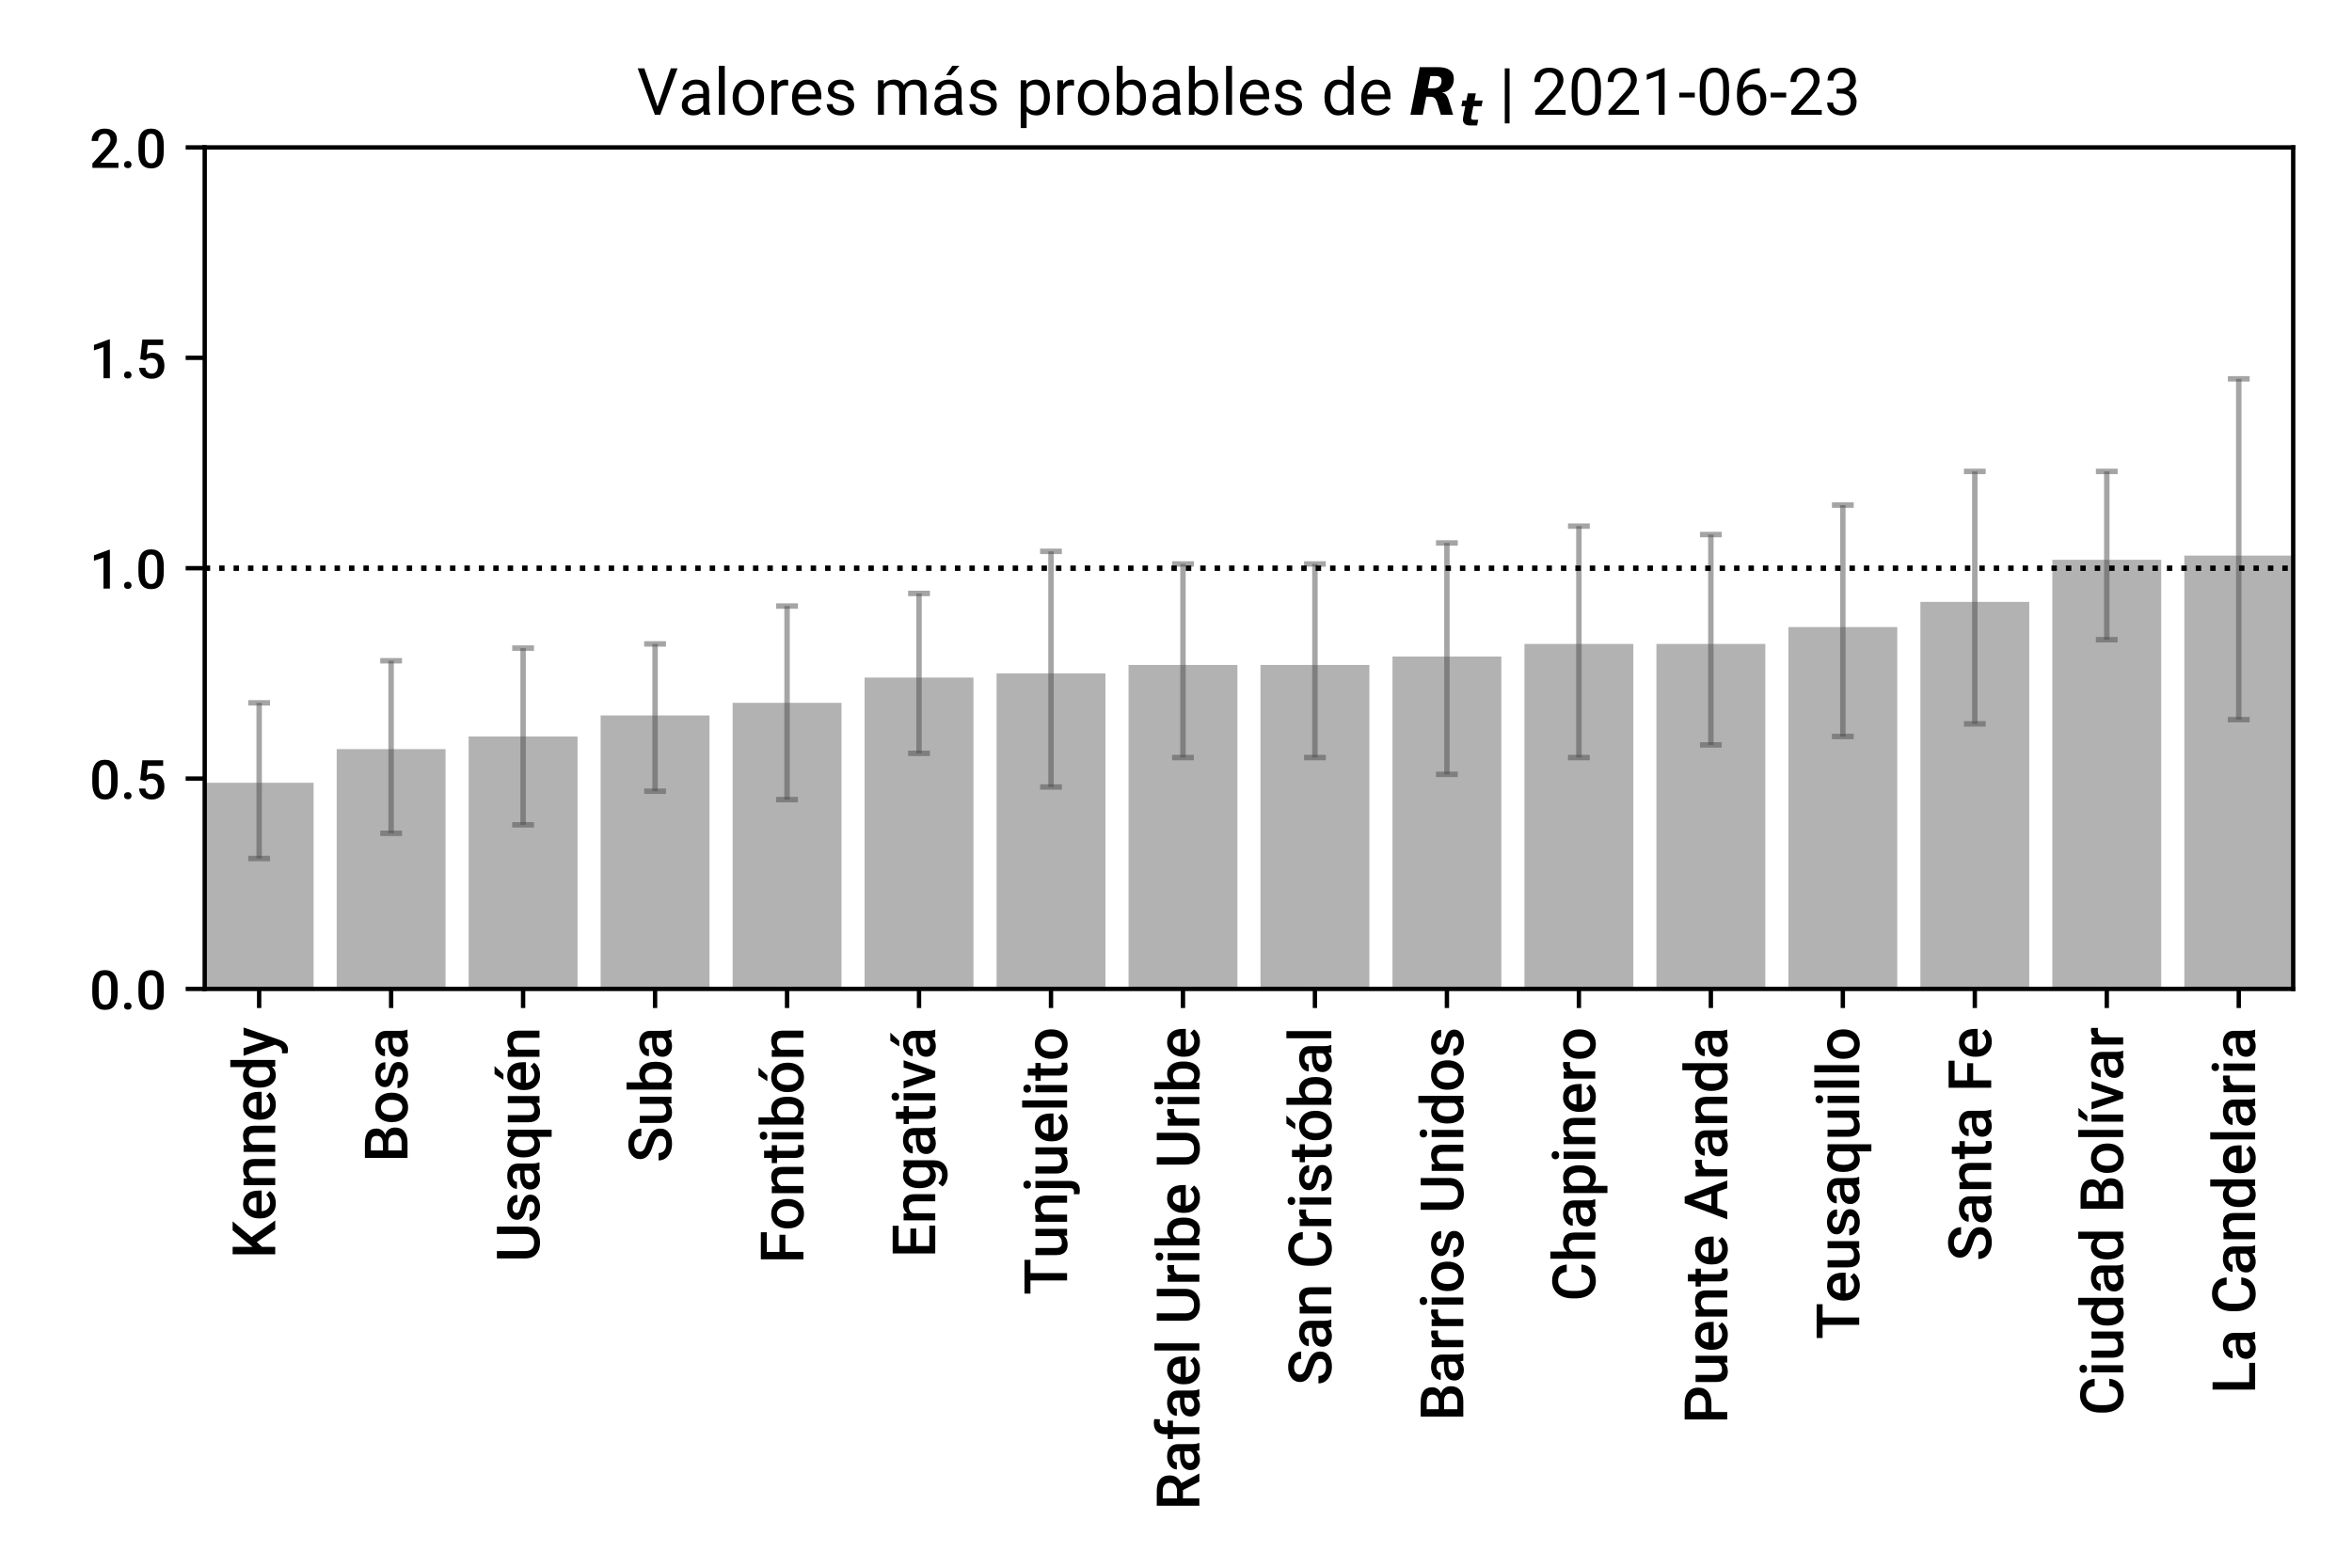 <?xml version="1.0" encoding="utf-8" standalone="no"?>
<!DOCTYPE svg PUBLIC "-//W3C//DTD SVG 1.1//EN"
  "http://www.w3.org/Graphics/SVG/1.1/DTD/svg11.dtd">
<!-- Created with matplotlib (https://matplotlib.org/) -->
<svg height="288pt" version="1.1" viewBox="0 0 432 288" width="432pt" xmlns="http://www.w3.org/2000/svg" xmlns:xlink="http://www.w3.org/1999/xlink">
 <defs>
  <style type="text/css">*{stroke-linecap:butt;stroke-linejoin:round;}</style>
 </defs>
 <g id="figure_1">
  <g id="patch_1">
   <path d="M 0 288 
L 432 288 
L 432 0 
L 0 0 
z
" style="fill:#ffffff;"/>
  </g>
  <g id="axes_1">
   <g id="patch_2">
    <path d="M 37.6 181.679 
L 421.2 181.679 
L 421.2 27.086 
L 37.6 27.086 
z
" style="fill:#ffffff;"/>
   </g>
   <g id="patch_3">
    <path clip-path="url(#p9ff9048fd9)" d="M 37.6 181.679 
L 57.598 181.679 
L 57.598 143.803 
L 37.6 143.803 
z
" style="fill:#b2b2b2;"/>
   </g>
   <g id="patch_4">
    <path clip-path="url(#p9ff9048fd9)" d="M 61.84 181.679 
L 81.838 181.679 
L 81.838 137.62 
L 61.84 137.62 
z
" style="fill:#b2b2b2;"/>
   </g>
   <g id="patch_5">
    <path clip-path="url(#p9ff9048fd9)" d="M 86.08 181.679 
L 106.078 181.679 
L 106.078 135.301 
L 86.08 135.301 
z
" style="fill:#b2b2b2;"/>
   </g>
   <g id="patch_6">
    <path clip-path="url(#p9ff9048fd9)" d="M 110.32 181.679 
L 130.318 181.679 
L 130.318 131.436 
L 110.32 131.436 
z
" style="fill:#b2b2b2;"/>
   </g>
   <g id="patch_7">
    <path clip-path="url(#p9ff9048fd9)" d="M 134.561 181.679 
L 154.559 181.679 
L 154.559 129.117 
L 134.561 129.117 
z
" style="fill:#b2b2b2;"/>
   </g>
   <g id="patch_8">
    <path clip-path="url(#p9ff9048fd9)" d="M 158.801 181.679 
L 178.799 181.679 
L 178.799 124.479 
L 158.801 124.479 
z
" style="fill:#b2b2b2;"/>
   </g>
   <g id="patch_9">
    <path clip-path="url(#p9ff9048fd9)" d="M 183.041 181.679 
L 203.039 181.679 
L 203.039 123.706 
L 183.041 123.706 
z
" style="fill:#b2b2b2;"/>
   </g>
   <g id="patch_10">
    <path clip-path="url(#p9ff9048fd9)" d="M 207.281 181.679 
L 227.279 181.679 
L 227.279 122.16 
L 207.281 122.16 
z
" style="fill:#b2b2b2;"/>
   </g>
   <g id="patch_11">
    <path clip-path="url(#p9ff9048fd9)" d="M 231.521 181.679 
L 251.519 181.679 
L 251.519 122.16 
L 231.521 122.16 
z
" style="fill:#b2b2b2;"/>
   </g>
   <g id="patch_12">
    <path clip-path="url(#p9ff9048fd9)" d="M 255.761 181.679 
L 275.759 181.679 
L 275.759 120.614 
L 255.761 120.614 
z
" style="fill:#b2b2b2;"/>
   </g>
   <g id="patch_13">
    <path clip-path="url(#p9ff9048fd9)" d="M 280.001 181.679 
L 299.999 181.679 
L 299.999 118.296 
L 280.001 118.296 
z
" style="fill:#b2b2b2;"/>
   </g>
   <g id="patch_14">
    <path clip-path="url(#p9ff9048fd9)" d="M 304.241 181.679 
L 324.239 181.679 
L 324.239 118.296 
L 304.241 118.296 
z
" style="fill:#b2b2b2;"/>
   </g>
   <g id="patch_15">
    <path clip-path="url(#p9ff9048fd9)" d="M 328.482 181.679 
L 348.48 181.679 
L 348.48 115.204 
L 328.482 115.204 
z
" style="fill:#b2b2b2;"/>
   </g>
   <g id="patch_16">
    <path clip-path="url(#p9ff9048fd9)" d="M 352.722 181.679 
L 372.72 181.679 
L 372.72 110.566 
L 352.722 110.566 
z
" style="fill:#b2b2b2;"/>
   </g>
   <g id="patch_17">
    <path clip-path="url(#p9ff9048fd9)" d="M 376.962 181.679 
L 396.96 181.679 
L 396.96 102.836 
L 376.962 102.836 
z
" style="fill:#b2b2b2;"/>
   </g>
   <g id="patch_18">
    <path clip-path="url(#p9ff9048fd9)" d="M 401.202 181.679 
L 421.2 181.679 
L 421.2 102.063 
L 401.202 102.063 
z
" style="fill:#b2b2b2;"/>
   </g>
   <g id="matplotlib.axis_1">
    <g id="xtick_1">
     <g id="line2d_1">
      <defs>
       <path d="M 0 0 
L 0 3.5 
" id="mb85c6daebc" style="stroke:#000000;stroke-width:0.8;"/>
      </defs>
      <g>
       <use style="stroke:#000000;stroke-width:0.8;" x="47.599" xlink:href="#mb85c6daebc" y="181.679"/>
      </g>
     </g>
     <g id="text_1">
      <!-- Kennedy -->
      <g transform="translate(50.55 231.216)rotate(-90)scale(0.11 -0.11)">
       <defs>
        <path d="M 27.641 30.719 
L 19.578 22.172 
L 19.578 0 
L 7.234 0 
L 7.234 71.094 
L 19.578 71.094 
L 19.578 37.75 
L 26.422 46.188 
L 47.219 71.094 
L 62.156 71.094 
L 35.75 39.594 
L 63.672 0 
L 49.031 0 
z
" id="Roboto-Medium-75"/>
        <path d="M 29.344 -0.984 
Q 18.062 -0.984 11.047 6.125 
Q 4.047 13.234 4.047 25.047 
L 4.047 26.516 
Q 4.047 34.422 7.094 40.641 
Q 10.156 46.875 15.672 50.344 
Q 21.188 53.812 27.984 53.812 
Q 38.766 53.812 44.641 46.922 
Q 50.531 40.047 50.531 27.438 
L 50.531 22.656 
L 16.016 22.656 
Q 16.547 16.109 20.375 12.297 
Q 24.219 8.5 30.031 8.5 
Q 38.188 8.5 43.312 15.094 
L 49.703 8.984 
Q 46.531 4.25 41.234 1.625 
Q 35.938 -0.984 29.344 -0.984 
z
M 27.938 44.281 
Q 23.047 44.281 20.047 40.859 
Q 17.047 37.453 16.219 31.344 
L 38.812 31.344 
L 38.812 32.234 
Q 38.422 38.188 35.641 41.234 
Q 32.859 44.281 27.938 44.281 
z
" id="Roboto-Medium-101"/>
        <path d="M 17.094 52.828 
L 17.438 46.734 
Q 23.297 53.812 32.812 53.812 
Q 49.312 53.812 49.609 34.906 
L 49.609 0 
L 37.75 0 
L 37.75 34.234 
Q 37.75 39.266 35.578 41.672 
Q 33.406 44.094 28.469 44.094 
Q 21.297 44.094 17.781 37.594 
L 17.781 0 
L 5.906 0 
L 5.906 52.828 
z
" id="Roboto-Medium-110"/>
        <path d="M 3.859 26.812 
Q 3.859 39.016 9.516 46.406 
Q 15.188 53.812 24.703 53.812 
Q 33.109 53.812 38.281 47.953 
L 38.281 75 
L 50.141 75 
L 50.141 0 
L 39.406 0 
L 38.812 5.469 
Q 33.5 -0.984 24.609 -0.984 
Q 15.328 -0.984 9.594 6.484 
Q 3.859 13.969 3.859 26.812 
z
M 15.719 25.781 
Q 15.719 17.719 18.812 13.203 
Q 21.922 8.688 27.641 8.688 
Q 34.906 8.688 38.281 15.188 
L 38.281 37.75 
Q 35.016 44.094 27.734 44.094 
Q 21.969 44.094 18.844 39.531 
Q 15.719 34.969 15.719 25.781 
z
" id="Roboto-Medium-100"/>
        <path d="M 24.562 17 
L 35.297 52.828 
L 47.953 52.828 
L 26.953 -8.016 
Q 22.125 -21.344 10.547 -21.344 
Q 7.953 -21.344 4.828 -20.453 
L 4.828 -11.281 
L 7.078 -11.422 
Q 11.578 -11.422 13.844 -9.781 
Q 16.109 -8.156 17.438 -4.297 
L 19.141 0.25 
L 0.594 52.828 
L 13.375 52.828 
z
" id="Roboto-Medium-121"/>
       </defs>
       <use xlink:href="#Roboto-Medium-75"/>
       <use x="63.037" xlink:href="#Roboto-Medium-101"/>
       <use x="116.699" xlink:href="#Roboto-Medium-110"/>
       <use x="172.314" xlink:href="#Roboto-Medium-110"/>
       <use x="227.93" xlink:href="#Roboto-Medium-101"/>
       <use x="281.592" xlink:href="#Roboto-Medium-100"/>
       <use x="338.037" xlink:href="#Roboto-Medium-121"/>
      </g>
     </g>
    </g>
    <g id="xtick_2">
     <g id="line2d_2">
      <g>
       <use style="stroke:#000000;stroke-width:0.8;" x="71.839" xlink:href="#mb85c6daebc" y="181.679"/>
      </g>
     </g>
     <g id="text_2">
      <!-- Bosa -->
      <g transform="translate(74.847 213.511)rotate(-90)scale(0.11 -0.11)">
       <defs>
        <path d="M 7.234 0 
L 7.234 71.094 
L 31.594 71.094 
Q 43.656 71.094 49.953 66.25 
Q 56.25 61.422 56.25 51.859 
Q 56.25 46.969 53.609 43.062 
Q 50.984 39.156 45.906 37.016 
Q 51.656 35.453 54.797 31.125 
Q 57.953 26.812 57.953 20.75 
Q 57.953 10.75 51.531 5.375 
Q 45.125 0 33.156 0 
z
M 19.578 32.078 
L 19.578 9.859 
L 33.297 9.859 
Q 39.109 9.859 42.375 12.734 
Q 45.656 15.625 45.656 20.75 
Q 45.656 31.844 34.328 32.078 
z
M 19.578 41.156 
L 31.688 41.156 
Q 37.453 41.156 40.703 43.766 
Q 43.953 46.391 43.953 51.172 
Q 43.953 56.453 40.938 58.797 
Q 37.938 61.141 31.594 61.141 
L 19.578 61.141 
z
" id="Roboto-Medium-66"/>
        <path d="M 3.859 26.906 
Q 3.859 34.672 6.938 40.891 
Q 10.016 47.125 15.578 50.469 
Q 21.141 53.812 28.375 53.812 
Q 39.062 53.812 45.719 46.922 
Q 52.391 40.047 52.938 28.656 
L 52.984 25.875 
Q 52.984 18.062 49.969 11.906 
Q 46.969 5.766 41.375 2.391 
Q 35.797 -0.984 28.469 -0.984 
Q 17.281 -0.984 10.562 6.469 
Q 3.859 13.922 3.859 26.312 
z
M 15.719 25.875 
Q 15.719 17.719 19.094 13.109 
Q 22.469 8.5 28.469 8.5 
Q 34.469 8.5 37.812 13.188 
Q 41.156 17.875 41.156 26.906 
Q 41.156 34.906 37.719 39.594 
Q 34.281 44.281 28.375 44.281 
Q 22.562 44.281 19.141 39.672 
Q 15.719 35.062 15.719 25.875 
z
" id="Roboto-Medium-111"/>
        <path d="M 35.688 14.359 
Q 35.688 17.531 33.078 19.188 
Q 30.469 20.844 24.406 22.109 
Q 18.359 23.391 14.312 25.344 
Q 5.422 29.641 5.422 37.797 
Q 5.422 44.625 11.172 49.219 
Q 16.938 53.812 25.828 53.812 
Q 35.297 53.812 41.125 49.125 
Q 46.969 44.438 46.969 36.969 
L 35.109 36.969 
Q 35.109 40.375 32.562 42.641 
Q 30.031 44.922 25.828 44.922 
Q 21.922 44.922 19.453 43.109 
Q 17 41.312 17 38.281 
Q 17 35.547 19.281 34.031 
Q 21.578 32.516 28.562 30.969 
Q 35.547 29.438 39.516 27.312 
Q 43.5 25.203 45.422 22.219 
Q 47.359 19.234 47.359 14.984 
Q 47.359 7.859 41.453 3.438 
Q 35.547 -0.984 25.984 -0.984 
Q 19.484 -0.984 14.406 1.359 
Q 9.328 3.719 6.484 7.812 
Q 3.656 11.922 3.656 16.656 
L 15.188 16.656 
Q 15.438 12.453 18.359 10.172 
Q 21.297 7.906 26.125 7.906 
Q 30.812 7.906 33.25 9.688 
Q 35.688 11.469 35.688 14.359 
z
" id="Roboto-Medium-115"/>
        <path d="M 37.641 0 
Q 36.859 1.516 36.281 4.938 
Q 30.609 -0.984 22.406 -0.984 
Q 14.453 -0.984 9.422 3.562 
Q 4.391 8.109 4.391 14.797 
Q 4.391 23.25 10.656 27.766 
Q 16.938 32.281 28.609 32.281 
L 35.891 32.281 
L 35.891 35.75 
Q 35.891 39.844 33.594 42.312 
Q 31.297 44.781 26.609 44.781 
Q 22.562 44.781 19.969 42.75 
Q 17.391 40.719 17.391 37.594 
L 5.516 37.594 
Q 5.516 41.938 8.391 45.719 
Q 11.281 49.516 16.234 51.656 
Q 21.188 53.812 27.297 53.812 
Q 36.578 53.812 42.094 49.141 
Q 47.609 44.484 47.75 36.031 
L 47.75 12.203 
Q 47.75 5.078 49.75 0.828 
L 49.75 0 
z
M 24.609 8.547 
Q 28.125 8.547 31.219 10.25 
Q 34.328 11.969 35.891 14.844 
L 35.891 24.812 
L 29.5 24.812 
Q 22.906 24.812 19.578 22.516 
Q 16.266 20.219 16.266 16.016 
Q 16.266 12.594 18.531 10.562 
Q 20.797 8.547 24.609 8.547 
z
" id="Roboto-Medium-97"/>
       </defs>
       <use xlink:href="#Roboto-Medium-66"/>
       <use x="63.086" xlink:href="#Roboto-Medium-111"/>
       <use x="120.02" xlink:href="#Roboto-Medium-115"/>
       <use x="171.631" xlink:href="#Roboto-Medium-97"/>
      </g>
     </g>
    </g>
    <g id="xtick_3">
     <g id="line2d_3">
      <g>
       <use style="stroke:#000000;stroke-width:0.8;" x="96.079" xlink:href="#mb85c6daebc" y="181.679"/>
      </g>
     </g>
     <g id="text_3">
      <!-- Usaquén -->
      <g transform="translate(99.087 231.855)rotate(-90)scale(0.11 -0.11)">
       <defs>
        <path d="M 59.234 71.094 
L 59.234 23.578 
Q 59.234 12.25 51.984 5.625 
Q 44.734 -0.984 32.672 -0.984 
Q 20.453 -0.984 13.281 5.531 
Q 6.109 12.062 6.109 23.641 
L 6.109 71.094 
L 18.406 71.094 
L 18.406 23.531 
Q 18.406 16.406 22.016 12.641 
Q 25.641 8.891 32.672 8.891 
Q 46.922 8.891 46.922 23.922 
L 46.922 71.094 
z
" id="Roboto-Medium-85"/>
        <path d="M 3.859 26.859 
Q 3.859 39.266 9.516 46.531 
Q 15.188 53.812 24.859 53.812 
Q 33.688 53.812 38.875 47.609 
L 39.547 52.828 
L 50.094 52.828 
L 50.094 -20.312 
L 38.234 -20.312 
L 38.234 4.5 
Q 33.062 -0.984 24.75 -0.984 
Q 15.281 -0.984 9.562 6.406 
Q 3.859 13.812 3.859 26.859 
z
M 15.719 25.828 
Q 15.719 17.719 18.922 13.109 
Q 22.125 8.5 27.781 8.5 
Q 34.812 8.5 38.234 14.5 
L 38.234 38.531 
Q 34.812 44.281 27.875 44.281 
Q 22.219 44.281 18.969 39.734 
Q 15.719 35.203 15.719 25.828 
z
" id="Roboto-Medium-113"/>
        <path d="M 38.094 5.172 
Q 32.859 -0.984 23.25 -0.984 
Q 14.656 -0.984 10.234 4.047 
Q 5.812 9.078 5.812 18.609 
L 5.812 52.828 
L 17.672 52.828 
L 17.672 18.75 
Q 17.672 8.688 26.031 8.688 
Q 34.672 8.688 37.703 14.891 
L 37.703 52.828 
L 49.562 52.828 
L 49.562 0 
L 38.375 0 
z
" id="Roboto-Medium-117"/>
        <path d="M 29.344 -0.984 
Q 18.062 -0.984 11.047 6.125 
Q 4.047 13.234 4.047 25.047 
L 4.047 26.516 
Q 4.047 34.422 7.094 40.641 
Q 10.156 46.875 15.672 50.344 
Q 21.188 53.812 27.984 53.812 
Q 38.766 53.812 44.641 46.922 
Q 50.531 40.047 50.531 27.438 
L 50.531 22.656 
L 16.016 22.656 
Q 16.547 16.109 20.375 12.297 
Q 24.219 8.5 30.031 8.5 
Q 38.188 8.5 43.312 15.094 
L 49.703 8.984 
Q 46.531 4.25 41.234 1.625 
Q 35.938 -0.984 29.344 -0.984 
z
M 27.938 44.281 
Q 23.047 44.281 20.047 40.859 
Q 17.047 37.453 16.219 31.344 
L 38.812 31.344 
L 38.812 32.234 
Q 38.422 38.188 35.641 41.234 
Q 32.859 44.281 27.938 44.281 
z
M 30.609 75 
L 44.141 75 
L 30.609 60.203 
L 21.094 60.203 
z
" id="Roboto-Medium-233"/>
       </defs>
       <use xlink:href="#Roboto-Medium-85"/>
       <use x="65.186" xlink:href="#Roboto-Medium-115"/>
       <use x="116.797" xlink:href="#Roboto-Medium-97"/>
       <use x="170.898" xlink:href="#Roboto-Medium-113"/>
       <use x="227.686" xlink:href="#Roboto-Medium-117"/>
       <use x="283.252" xlink:href="#Roboto-Medium-233"/>
       <use x="336.914" xlink:href="#Roboto-Medium-110"/>
      </g>
     </g>
    </g>
    <g id="xtick_4">
     <g id="line2d_4">
      <g>
       <use style="stroke:#000000;stroke-width:0.8;" x="120.319" xlink:href="#mb85c6daebc" y="181.679"/>
      </g>
     </g>
     <g id="text_4">
      <!-- Suba -->
      <g transform="translate(123.327 213.575)rotate(-90)scale(0.11 -0.11)">
       <defs>
        <path d="M 44.391 18.312 
Q 44.391 23 41.094 25.531 
Q 37.797 28.078 29.203 30.656 
Q 20.609 33.25 15.531 36.422 
Q 5.812 42.531 5.812 52.344 
Q 5.812 60.938 12.812 66.5 
Q 19.828 72.078 31 72.078 
Q 38.422 72.078 44.234 69.344 
Q 50.047 66.609 53.359 61.547 
Q 56.688 56.5 56.688 50.344 
L 44.391 50.344 
Q 44.391 55.906 40.891 59.047 
Q 37.406 62.203 30.906 62.203 
Q 24.859 62.203 21.516 59.609 
Q 18.172 57.031 18.172 52.391 
Q 18.172 48.484 21.781 45.875 
Q 25.391 43.266 33.688 40.797 
Q 42 38.328 47.016 35.172 
Q 52.047 32.031 54.391 27.953 
Q 56.734 23.875 56.734 18.406 
Q 56.734 9.516 49.922 4.266 
Q 43.109 -0.984 31.453 -0.984 
Q 23.734 -0.984 17.266 1.875 
Q 10.797 4.734 7.203 9.766 
Q 3.609 14.797 3.609 21.484 
L 15.969 21.484 
Q 15.969 15.438 19.969 12.109 
Q 23.969 8.797 31.453 8.797 
Q 37.891 8.797 41.141 11.406 
Q 44.391 14.016 44.391 18.312 
z
" id="Roboto-Medium-83"/>
        <path d="M 52.438 25.875 
Q 52.438 13.578 46.938 6.297 
Q 41.453 -0.984 31.844 -0.984 
Q 22.562 -0.984 17.391 5.719 
L 16.797 0 
L 6.062 0 
L 6.062 75 
L 17.922 75 
L 17.922 47.75 
Q 23.047 53.812 31.734 53.812 
Q 41.406 53.812 46.922 46.625 
Q 52.438 39.453 52.438 26.562 
z
M 40.578 26.906 
Q 40.578 35.5 37.547 39.797 
Q 34.516 44.094 28.766 44.094 
Q 21.047 44.094 17.922 37.359 
L 17.922 15.578 
Q 21.094 8.688 28.859 8.688 
Q 34.422 8.688 37.453 12.844 
Q 40.484 17 40.578 25.391 
z
" id="Roboto-Medium-98"/>
       </defs>
       <use xlink:href="#Roboto-Medium-83"/>
       <use x="60.352" xlink:href="#Roboto-Medium-117"/>
       <use x="115.918" xlink:href="#Roboto-Medium-98"/>
       <use x="172.217" xlink:href="#Roboto-Medium-97"/>
      </g>
     </g>
    </g>
    <g id="xtick_5">
     <g id="line2d_5">
      <g>
       <use style="stroke:#000000;stroke-width:0.8;" x="144.56" xlink:href="#mb85c6daebc" y="181.679"/>
      </g>
     </g>
     <g id="text_5">
      <!-- Fontibón -->
      <g transform="translate(147.567 232.141)rotate(-90)scale(0.11 -0.11)">
       <defs>
        <path d="M 48.188 30.125 
L 19.578 30.125 
L 19.578 0 
L 7.234 0 
L 7.234 71.094 
L 52.391 71.094 
L 52.391 61.141 
L 19.578 61.141 
L 19.578 39.984 
L 48.188 39.984 
z
" id="Roboto-Medium-70"/>
        <path d="M 20.953 65.672 
L 20.953 52.828 
L 30.281 52.828 
L 30.281 44.047 
L 20.953 44.047 
L 20.953 14.547 
Q 20.953 11.531 22.141 10.188 
Q 23.344 8.844 26.422 8.844 
Q 28.469 8.844 30.562 9.328 
L 30.562 0.141 
Q 26.516 -0.984 22.75 -0.984 
Q 9.078 -0.984 9.078 14.109 
L 9.078 44.047 
L 0.391 44.047 
L 0.391 52.828 
L 9.078 52.828 
L 9.078 65.672 
z
" id="Roboto-Medium-116"/>
        <path d="M 18.703 0 
L 6.844 0 
L 6.844 52.828 
L 18.703 52.828 
z
M 6.109 66.547 
Q 6.109 69.281 7.844 71.094 
Q 9.578 72.906 12.797 72.906 
Q 16.016 72.906 17.766 71.094 
Q 19.531 69.281 19.531 66.547 
Q 19.531 63.875 17.766 62.078 
Q 16.016 60.297 12.797 60.297 
Q 9.578 60.297 7.844 62.078 
Q 6.109 63.875 6.109 66.547 
z
" id="Roboto-Medium-105"/>
        <path d="M 3.859 26.906 
Q 3.859 34.672 6.938 40.891 
Q 10.016 47.125 15.578 50.469 
Q 21.141 53.812 28.375 53.812 
Q 39.062 53.812 45.719 46.922 
Q 52.391 40.047 52.938 28.656 
L 52.984 25.875 
Q 52.984 18.062 49.969 11.906 
Q 46.969 5.766 41.375 2.391 
Q 35.797 -0.984 28.469 -0.984 
Q 17.281 -0.984 10.562 6.469 
Q 3.859 13.922 3.859 26.312 
z
M 15.719 25.875 
Q 15.719 17.719 19.094 13.109 
Q 22.469 8.5 28.469 8.5 
Q 34.469 8.5 37.812 13.188 
Q 41.156 17.875 41.156 26.906 
Q 41.156 34.906 37.719 39.594 
Q 34.281 44.281 28.375 44.281 
Q 22.562 44.281 19.141 39.672 
Q 15.719 35.062 15.719 25.875 
z
M 31.641 75 
L 45.172 75 
L 31.641 60.203 
L 22.125 60.203 
z
" id="Roboto-Medium-243"/>
       </defs>
       <use xlink:href="#Roboto-Medium-70"/>
       <use x="54.932" xlink:href="#Roboto-Medium-111"/>
       <use x="111.865" xlink:href="#Roboto-Medium-110"/>
       <use x="167.48" xlink:href="#Roboto-Medium-116"/>
       <use x="200.732" xlink:href="#Roboto-Medium-105"/>
       <use x="226.27" xlink:href="#Roboto-Medium-98"/>
       <use x="282.568" xlink:href="#Roboto-Medium-243"/>
       <use x="339.502" xlink:href="#Roboto-Medium-110"/>
      </g>
     </g>
    </g>
    <g id="xtick_6">
     <g id="line2d_6">
      <g>
       <use style="stroke:#000000;stroke-width:0.8;" x="168.8" xlink:href="#mb85c6daebc" y="181.679"/>
      </g>
     </g>
     <g id="text_6">
      <!-- Engativá -->
      <g transform="translate(171.781 231.063)rotate(-90)scale(0.11 -0.11)">
       <defs>
        <path d="M 48.781 31.734 
L 19.578 31.734 
L 19.578 9.859 
L 53.719 9.859 
L 53.719 0 
L 7.234 0 
L 7.234 71.094 
L 53.375 71.094 
L 53.375 61.141 
L 19.578 61.141 
L 19.578 41.5 
L 48.781 41.5 
z
" id="Roboto-Medium-69"/>
        <path d="M 4 26.812 
Q 4 39.109 9.781 46.453 
Q 15.578 53.812 25.141 53.812 
Q 34.188 53.812 39.359 47.516 
L 39.891 52.828 
L 50.594 52.828 
L 50.594 1.609 
Q 50.594 -8.797 44.109 -14.797 
Q 37.641 -20.797 26.656 -20.797 
Q 20.844 -20.797 15.297 -18.375 
Q 9.766 -15.969 6.891 -12.062 
L 12.5 -4.938 
Q 17.969 -11.422 25.984 -11.422 
Q 31.891 -11.422 35.297 -8.219 
Q 38.719 -5.031 38.719 1.172 
L 38.719 4.734 
Q 33.594 -0.984 25.047 -0.984 
Q 15.766 -0.984 9.875 6.391 
Q 4 13.766 4 26.812 
z
M 15.828 25.781 
Q 15.828 17.828 19.062 13.25 
Q 22.312 8.688 28.078 8.688 
Q 35.25 8.688 38.719 14.844 
L 38.719 38.094 
Q 35.359 44.094 28.172 44.094 
Q 22.312 44.094 19.062 39.453 
Q 15.828 34.812 15.828 25.781 
z
" id="Roboto-Medium-103"/>
        <path d="M 24.703 15.047 
L 35.891 52.828 
L 48.141 52.828 
L 29.828 0 
L 19.531 0 
L 1.078 52.828 
L 13.375 52.828 
z
" id="Roboto-Medium-118"/>
        <path d="M 37.641 0 
Q 36.859 1.516 36.281 4.938 
Q 30.609 -0.984 22.406 -0.984 
Q 14.453 -0.984 9.422 3.562 
Q 4.391 8.109 4.391 14.797 
Q 4.391 23.25 10.656 27.766 
Q 16.938 32.281 28.609 32.281 
L 35.891 32.281 
L 35.891 35.75 
Q 35.891 39.844 33.594 42.312 
Q 31.297 44.781 26.609 44.781 
Q 22.562 44.781 19.969 42.75 
Q 17.391 40.719 17.391 37.594 
L 5.516 37.594 
Q 5.516 41.938 8.391 45.719 
Q 11.281 49.516 16.234 51.656 
Q 21.188 53.812 27.297 53.812 
Q 36.578 53.812 42.094 49.141 
Q 47.609 44.484 47.75 36.031 
L 47.75 12.203 
Q 47.75 5.078 49.75 0.828 
L 49.75 0 
z
M 24.609 8.547 
Q 28.125 8.547 31.219 10.25 
Q 34.328 11.969 35.891 14.844 
L 35.891 24.812 
L 29.5 24.812 
Q 22.906 24.812 19.578 22.516 
Q 16.266 20.219 16.266 16.016 
Q 16.266 12.594 18.531 10.562 
Q 20.797 8.547 24.609 8.547 
z
M 31.203 75 
L 44.734 75 
L 31.203 60.203 
L 21.688 60.203 
z
" id="Roboto-Medium-225"/>
       </defs>
       <use xlink:href="#Roboto-Medium-69"/>
       <use x="56.543" xlink:href="#Roboto-Medium-110"/>
       <use x="112.158" xlink:href="#Roboto-Medium-103"/>
       <use x="168.848" xlink:href="#Roboto-Medium-97"/>
       <use x="222.949" xlink:href="#Roboto-Medium-116"/>
       <use x="256.201" xlink:href="#Roboto-Medium-105"/>
       <use x="281.738" xlink:href="#Roboto-Medium-118"/>
       <use x="331.201" xlink:href="#Roboto-Medium-225"/>
      </g>
     </g>
    </g>
    <g id="xtick_7">
     <g id="line2d_7">
      <g>
       <use style="stroke:#000000;stroke-width:0.8;" x="193.04" xlink:href="#mb85c6daebc" y="181.679"/>
      </g>
     </g>
     <g id="text_7">
      <!-- Tunjuelito -->
      <g transform="translate(195.991 237.89)rotate(-90)scale(0.11 -0.11)">
       <defs>
        <path d="M 58.594 61.141 
L 36.422 61.141 
L 36.422 0 
L 24.172 0 
L 24.172 61.141 
L 2.203 61.141 
L 2.203 71.094 
L 58.594 71.094 
z
" id="Roboto-Medium-84"/>
        <path d="M 18.453 52.828 
L 18.453 -4.688 
Q 18.453 -12.797 14.422 -17.062 
Q 10.406 -21.344 2.641 -21.344 
Q -0.641 -21.344 -3.656 -20.516 
L -3.656 -11.141 
Q -1.812 -11.578 0.531 -11.578 
Q 6.453 -11.578 6.594 -5.125 
L 6.594 52.828 
z
M 5.562 66.547 
Q 5.562 69.281 7.297 71.094 
Q 9.031 72.906 12.25 72.906 
Q 15.484 72.906 17.234 71.094 
Q 19 69.281 19 66.547 
Q 19 63.875 17.234 62.078 
Q 15.484 60.297 12.25 60.297 
Q 9.031 60.297 7.297 62.078 
Q 5.562 63.875 5.562 66.547 
z
" id="Roboto-Medium-106"/>
        <path d="M 18.703 0 
L 6.844 0 
L 6.844 75 
L 18.703 75 
z
" id="Roboto-Medium-108"/>
       </defs>
       <use xlink:href="#Roboto-Medium-84"/>
       <use x="60.693" xlink:href="#Roboto-Medium-117"/>
       <use x="116.26" xlink:href="#Roboto-Medium-110"/>
       <use x="171.875" xlink:href="#Roboto-Medium-106"/>
       <use x="196.924" xlink:href="#Roboto-Medium-117"/>
       <use x="252.49" xlink:href="#Roboto-Medium-101"/>
       <use x="306.152" xlink:href="#Roboto-Medium-108"/>
       <use x="331.689" xlink:href="#Roboto-Medium-105"/>
       <use x="357.227" xlink:href="#Roboto-Medium-116"/>
       <use x="390.479" xlink:href="#Roboto-Medium-111"/>
      </g>
     </g>
    </g>
    <g id="xtick_8">
     <g id="line2d_8">
      <g>
       <use style="stroke:#000000;stroke-width:0.8;" x="217.28" xlink:href="#mb85c6daebc" y="181.679"/>
      </g>
     </g>
     <g id="text_8">
      <!-- Rafael Uribe Uribe -->
      <g transform="translate(220.288 277.419)rotate(-90)scale(0.11 -0.11)">
       <defs>
        <path d="M 33.344 27.391 
L 19.578 27.391 
L 19.578 0 
L 7.234 0 
L 7.234 71.094 
L 32.234 71.094 
Q 44.531 71.094 51.219 65.578 
Q 57.906 60.062 57.906 49.609 
Q 57.906 42.484 54.469 37.672 
Q 51.031 32.859 44.875 30.281 
L 60.844 0.641 
L 60.844 0 
L 47.609 0 
z
M 19.578 37.312 
L 32.281 37.312 
Q 38.531 37.312 42.047 40.453 
Q 45.562 43.609 45.562 49.078 
Q 45.562 54.781 42.312 57.906 
Q 39.062 61.031 32.625 61.141 
L 19.578 61.141 
z
" id="Roboto-Medium-82"/>
        <path d="M 10.25 0 
L 10.25 44.047 
L 2.203 44.047 
L 2.203 52.828 
L 10.25 52.828 
L 10.25 57.672 
Q 10.25 66.453 15.125 71.234 
Q 20.016 76.031 28.812 76.031 
Q 31.938 76.031 35.453 75.141 
L 35.156 65.875 
Q 33.203 66.266 30.609 66.266 
Q 22.125 66.266 22.125 57.516 
L 22.125 52.828 
L 32.859 52.828 
L 32.859 44.047 
L 22.125 44.047 
L 22.125 0 
z
" id="Roboto-Medium-102"/>
        <path id="Roboto-Medium-32"/>
        <path d="M 33.734 42 
Q 31.391 42.391 28.906 42.391 
Q 20.75 42.391 17.922 36.141 
L 17.922 0 
L 6.062 0 
L 6.062 52.828 
L 17.391 52.828 
L 17.672 46.922 
Q 21.969 53.812 29.594 53.812 
Q 32.125 53.812 33.797 53.125 
z
" id="Roboto-Medium-114"/>
       </defs>
       <use xlink:href="#Roboto-Medium-82"/>
       <use x="62.402" xlink:href="#Roboto-Medium-97"/>
       <use x="116.504" xlink:href="#Roboto-Medium-102"/>
       <use x="151.953" xlink:href="#Roboto-Medium-97"/>
       <use x="206.055" xlink:href="#Roboto-Medium-101"/>
       <use x="259.717" xlink:href="#Roboto-Medium-108"/>
       <use x="285.254" xlink:href="#Roboto-Medium-32"/>
       <use x="310.156" xlink:href="#Roboto-Medium-85"/>
       <use x="375.342" xlink:href="#Roboto-Medium-114"/>
       <use x="410.498" xlink:href="#Roboto-Medium-105"/>
       <use x="436.035" xlink:href="#Roboto-Medium-98"/>
       <use x="492.334" xlink:href="#Roboto-Medium-101"/>
       <use x="545.996" xlink:href="#Roboto-Medium-32"/>
       <use x="570.898" xlink:href="#Roboto-Medium-85"/>
       <use x="636.084" xlink:href="#Roboto-Medium-114"/>
       <use x="671.24" xlink:href="#Roboto-Medium-105"/>
       <use x="696.777" xlink:href="#Roboto-Medium-98"/>
       <use x="753.076" xlink:href="#Roboto-Medium-101"/>
      </g>
     </g>
    </g>
    <g id="xtick_9">
     <g id="line2d_9">
      <g>
       <use style="stroke:#000000;stroke-width:0.8;" x="241.52" xlink:href="#mb85c6daebc" y="181.679"/>
      </g>
     </g>
     <g id="text_9">
      <!-- San Cristóbal -->
      <g transform="translate(244.528 254.534)rotate(-90)scale(0.11 -0.11)">
       <defs>
        <path d="M 61.469 23.141 
Q 60.406 11.766 53.078 5.391 
Q 45.75 -0.984 33.594 -0.984 
Q 25.094 -0.984 18.625 3.047 
Q 12.156 7.078 8.641 14.5 
Q 5.125 21.922 4.984 31.734 
L 4.984 38.375 
Q 4.984 48.438 8.547 56.094 
Q 12.109 63.766 18.766 67.922 
Q 25.438 72.078 34.188 72.078 
Q 45.953 72.078 53.125 65.672 
Q 60.297 59.281 61.469 47.609 
L 49.172 47.609 
Q 48.297 55.281 44.703 58.672 
Q 41.109 62.062 34.188 62.062 
Q 26.125 62.062 21.797 56.172 
Q 17.484 50.297 17.391 38.922 
L 17.391 32.625 
Q 17.391 21.094 21.516 15.031 
Q 25.641 8.984 33.594 8.984 
Q 40.875 8.984 44.531 12.25 
Q 48.188 15.531 49.172 23.141 
z
" id="Roboto-Medium-67"/>
       </defs>
       <use xlink:href="#Roboto-Medium-83"/>
       <use x="60.352" xlink:href="#Roboto-Medium-97"/>
       <use x="114.453" xlink:href="#Roboto-Medium-110"/>
       <use x="170.068" xlink:href="#Roboto-Medium-32"/>
       <use x="194.971" xlink:href="#Roboto-Medium-67"/>
       <use x="260.254" xlink:href="#Roboto-Medium-114"/>
       <use x="295.41" xlink:href="#Roboto-Medium-105"/>
       <use x="320.947" xlink:href="#Roboto-Medium-115"/>
       <use x="372.559" xlink:href="#Roboto-Medium-116"/>
       <use x="405.811" xlink:href="#Roboto-Medium-243"/>
       <use x="462.744" xlink:href="#Roboto-Medium-98"/>
       <use x="519.043" xlink:href="#Roboto-Medium-97"/>
       <use x="573.145" xlink:href="#Roboto-Medium-108"/>
      </g>
     </g>
    </g>
    <g id="xtick_10">
     <g id="line2d_10">
      <g>
       <use style="stroke:#000000;stroke-width:0.8;" x="265.76" xlink:href="#mb85c6daebc" y="181.679"/>
      </g>
     </g>
     <g id="text_10">
      <!-- Barrios Unidos -->
      <g transform="translate(268.768 261.04)rotate(-90)scale(0.11 -0.11)">
       <use xlink:href="#Roboto-Medium-66"/>
       <use x="63.086" xlink:href="#Roboto-Medium-97"/>
       <use x="117.188" xlink:href="#Roboto-Medium-114"/>
       <use x="152.344" xlink:href="#Roboto-Medium-114"/>
       <use x="187.5" xlink:href="#Roboto-Medium-105"/>
       <use x="213.037" xlink:href="#Roboto-Medium-111"/>
       <use x="269.971" xlink:href="#Roboto-Medium-115"/>
       <use x="321.582" xlink:href="#Roboto-Medium-32"/>
       <use x="346.484" xlink:href="#Roboto-Medium-85"/>
       <use x="411.67" xlink:href="#Roboto-Medium-110"/>
       <use x="467.285" xlink:href="#Roboto-Medium-105"/>
       <use x="492.822" xlink:href="#Roboto-Medium-100"/>
       <use x="549.268" xlink:href="#Roboto-Medium-111"/>
       <use x="606.201" xlink:href="#Roboto-Medium-115"/>
      </g>
     </g>
    </g>
    <g id="xtick_11">
     <g id="line2d_11">
      <g>
       <use style="stroke:#000000;stroke-width:0.8;" x="290" xlink:href="#mb85c6daebc" y="181.679"/>
      </g>
     </g>
     <g id="text_11">
      <!-- Chapinero -->
      <g transform="translate(293.008 239.069)rotate(-90)scale(0.11 -0.11)">
       <defs>
        <path d="M 17.781 47.078 
Q 23.578 53.812 32.469 53.812 
Q 49.359 53.812 49.609 34.516 
L 49.609 0 
L 37.75 0 
L 37.75 34.078 
Q 37.75 39.547 35.375 41.812 
Q 33.016 44.094 28.422 44.094 
Q 21.297 44.094 17.781 37.75 
L 17.781 0 
L 5.906 0 
L 5.906 75 
L 17.781 75 
z
" id="Roboto-Medium-104"/>
        <path d="M 52.344 25.875 
Q 52.344 13.625 46.781 6.312 
Q 41.219 -0.984 31.844 -0.984 
Q 23.141 -0.984 17.922 4.734 
L 17.922 -20.312 
L 6.062 -20.312 
L 6.062 52.828 
L 17 52.828 
L 17.484 47.469 
Q 22.703 53.812 31.688 53.812 
Q 41.359 53.812 46.844 46.609 
Q 52.344 39.406 52.344 26.609 
z
M 40.531 26.906 
Q 40.531 34.812 37.375 39.453 
Q 34.234 44.094 28.375 44.094 
Q 21.094 44.094 17.922 38.094 
L 17.922 14.656 
Q 21.141 8.5 28.469 8.5 
Q 34.125 8.5 37.328 13.062 
Q 40.531 17.625 40.531 26.906 
z
" id="Roboto-Medium-112"/>
       </defs>
       <use xlink:href="#Roboto-Medium-67"/>
       <use x="65.283" xlink:href="#Roboto-Medium-104"/>
       <use x="120.801" xlink:href="#Roboto-Medium-97"/>
       <use x="174.902" xlink:href="#Roboto-Medium-112"/>
       <use x="231.201" xlink:href="#Roboto-Medium-105"/>
       <use x="256.738" xlink:href="#Roboto-Medium-110"/>
       <use x="312.354" xlink:href="#Roboto-Medium-101"/>
       <use x="366.016" xlink:href="#Roboto-Medium-114"/>
       <use x="401.172" xlink:href="#Roboto-Medium-111"/>
      </g>
     </g>
    </g>
    <g id="xtick_12">
     <g id="line2d_12">
      <g>
       <use style="stroke:#000000;stroke-width:0.8;" x="314.24" xlink:href="#mb85c6daebc" y="181.679"/>
      </g>
     </g>
     <g id="text_12">
      <!-- Puente Aranda -->
      <g transform="translate(317.248 261.559)rotate(-90)scale(0.11 -0.11)">
       <defs>
        <path d="M 19.578 26.422 
L 19.578 0 
L 7.234 0 
L 7.234 71.094 
L 34.422 71.094 
Q 46.344 71.094 53.344 64.891 
Q 60.359 58.688 60.359 48.484 
Q 60.359 38.031 53.484 32.219 
Q 46.625 26.422 34.281 26.422 
z
M 19.578 36.328 
L 34.422 36.328 
Q 41.016 36.328 44.484 39.422 
Q 47.953 42.531 47.953 48.391 
Q 47.953 54.156 44.438 57.594 
Q 40.922 61.031 34.766 61.141 
L 19.578 61.141 
z
" id="Roboto-Medium-80"/>
        <path d="M 47.016 16.547 
L 19.484 16.547 
L 13.719 0 
L 0.875 0 
L 27.734 71.094 
L 38.812 71.094 
L 65.719 0 
L 52.828 0 
z
M 22.953 26.516 
L 43.562 26.516 
L 33.25 56 
z
" id="Roboto-Medium-65"/>
       </defs>
       <use xlink:href="#Roboto-Medium-80"/>
       <use x="63.916" xlink:href="#Roboto-Medium-117"/>
       <use x="119.482" xlink:href="#Roboto-Medium-101"/>
       <use x="173.145" xlink:href="#Roboto-Medium-110"/>
       <use x="228.76" xlink:href="#Roboto-Medium-116"/>
       <use x="262.012" xlink:href="#Roboto-Medium-101"/>
       <use x="315.674" xlink:href="#Roboto-Medium-32"/>
       <use x="340.576" xlink:href="#Roboto-Medium-65"/>
       <use x="407.129" xlink:href="#Roboto-Medium-114"/>
       <use x="442.285" xlink:href="#Roboto-Medium-97"/>
       <use x="496.387" xlink:href="#Roboto-Medium-110"/>
       <use x="552.002" xlink:href="#Roboto-Medium-100"/>
       <use x="608.447" xlink:href="#Roboto-Medium-97"/>
      </g>
     </g>
    </g>
    <g id="xtick_13">
     <g id="line2d_13">
      <g>
       <use style="stroke:#000000;stroke-width:0.8;" x="338.481" xlink:href="#mb85c6daebc" y="181.679"/>
      </g>
     </g>
     <g id="text_13">
      <!-- Teusaquillo -->
      <g transform="translate(341.488 246.044)rotate(-90)scale(0.11 -0.11)">
       <use xlink:href="#Roboto-Medium-84"/>
       <use x="60.693" xlink:href="#Roboto-Medium-101"/>
       <use x="114.355" xlink:href="#Roboto-Medium-117"/>
       <use x="169.922" xlink:href="#Roboto-Medium-115"/>
       <use x="221.533" xlink:href="#Roboto-Medium-97"/>
       <use x="275.635" xlink:href="#Roboto-Medium-113"/>
       <use x="332.422" xlink:href="#Roboto-Medium-117"/>
       <use x="387.988" xlink:href="#Roboto-Medium-105"/>
       <use x="413.525" xlink:href="#Roboto-Medium-108"/>
       <use x="439.062" xlink:href="#Roboto-Medium-108"/>
       <use x="464.6" xlink:href="#Roboto-Medium-111"/>
      </g>
     </g>
    </g>
    <g id="xtick_14">
     <g id="line2d_14">
      <g>
       <use style="stroke:#000000;stroke-width:0.8;" x="362.721" xlink:href="#mb85c6daebc" y="181.679"/>
      </g>
     </g>
     <g id="text_14">
      <!-- Santa Fe -->
      <g transform="translate(365.729 231.682)rotate(-90)scale(0.11 -0.11)">
       <use xlink:href="#Roboto-Medium-83"/>
       <use x="60.352" xlink:href="#Roboto-Medium-97"/>
       <use x="114.453" xlink:href="#Roboto-Medium-110"/>
       <use x="170.068" xlink:href="#Roboto-Medium-116"/>
       <use x="203.32" xlink:href="#Roboto-Medium-97"/>
       <use x="257.422" xlink:href="#Roboto-Medium-32"/>
       <use x="282.324" xlink:href="#Roboto-Medium-70"/>
       <use x="337.256" xlink:href="#Roboto-Medium-101"/>
      </g>
     </g>
    </g>
    <g id="xtick_15">
     <g id="line2d_15">
      <g>
       <use style="stroke:#000000;stroke-width:0.8;" x="386.961" xlink:href="#mb85c6daebc" y="181.679"/>
      </g>
     </g>
     <g id="text_15">
      <!-- Ciudad Bolívar -->
      <g transform="translate(389.969 260.053)rotate(-90)scale(0.11 -0.11)">
       <defs>
        <path d="M 18.844 0 
L 6.984 0 
L 6.984 52.828 
L 18.844 52.828 
z
M 16.609 74.656 
L 30.125 74.656 
L 16.609 59.859 
L 7.078 59.859 
z
" id="Roboto-Medium-237"/>
       </defs>
       <use xlink:href="#Roboto-Medium-67"/>
       <use x="65.283" xlink:href="#Roboto-Medium-105"/>
       <use x="90.82" xlink:href="#Roboto-Medium-117"/>
       <use x="146.387" xlink:href="#Roboto-Medium-100"/>
       <use x="202.832" xlink:href="#Roboto-Medium-97"/>
       <use x="256.934" xlink:href="#Roboto-Medium-100"/>
       <use x="313.379" xlink:href="#Roboto-Medium-32"/>
       <use x="338.281" xlink:href="#Roboto-Medium-66"/>
       <use x="401.367" xlink:href="#Roboto-Medium-111"/>
       <use x="458.301" xlink:href="#Roboto-Medium-108"/>
       <use x="483.838" xlink:href="#Roboto-Medium-237"/>
       <use x="510.107" xlink:href="#Roboto-Medium-118"/>
       <use x="559.57" xlink:href="#Roboto-Medium-97"/>
       <use x="613.672" xlink:href="#Roboto-Medium-114"/>
      </g>
     </g>
    </g>
    <g id="xtick_16">
     <g id="line2d_16">
      <g>
       <use style="stroke:#000000;stroke-width:0.8;" x="411.201" xlink:href="#mb85c6daebc" y="181.679"/>
      </g>
     </g>
     <g id="text_16">
      <!-- La Candelaria -->
      <g transform="translate(414.209 256.072)rotate(-90)scale(0.11 -0.11)">
       <defs>
        <path d="M 19.578 9.859 
L 51.859 9.859 
L 51.859 0 
L 7.234 0 
L 7.234 71.094 
L 19.578 71.094 
z
" id="Roboto-Medium-76"/>
       </defs>
       <use xlink:href="#Roboto-Medium-76"/>
       <use x="54.102" xlink:href="#Roboto-Medium-97"/>
       <use x="108.203" xlink:href="#Roboto-Medium-32"/>
       <use x="133.105" xlink:href="#Roboto-Medium-67"/>
       <use x="198.389" xlink:href="#Roboto-Medium-97"/>
       <use x="252.49" xlink:href="#Roboto-Medium-110"/>
       <use x="308.105" xlink:href="#Roboto-Medium-100"/>
       <use x="364.551" xlink:href="#Roboto-Medium-101"/>
       <use x="418.213" xlink:href="#Roboto-Medium-108"/>
       <use x="443.75" xlink:href="#Roboto-Medium-97"/>
       <use x="497.852" xlink:href="#Roboto-Medium-114"/>
       <use x="533.008" xlink:href="#Roboto-Medium-105"/>
       <use x="558.545" xlink:href="#Roboto-Medium-97"/>
      </g>
     </g>
    </g>
   </g>
   <g id="matplotlib.axis_2">
    <g id="ytick_1">
     <g id="line2d_17">
      <defs>
       <path d="M 0 0 
L -3.5 0 
" id="mba528a1513" style="stroke:#000000;stroke-width:0.8;"/>
      </defs>
      <g>
       <use style="stroke:#000000;stroke-width:0.8;" x="37.6" xlink:href="#mba528a1513" y="181.679"/>
      </g>
     </g>
     <g id="text_17">
      <!-- 0.0 -->
      <g transform="translate(16.438 185.429)scale(0.1 -0.1)">
       <defs>
        <path d="M 51.656 29.938 
Q 51.656 14.594 45.922 6.797 
Q 40.188 -0.984 28.469 -0.984 
Q 16.938 -0.984 11.109 6.609 
Q 5.281 14.203 5.125 29.109 
L 5.125 41.406 
Q 5.125 56.734 10.859 64.406 
Q 16.609 72.078 28.375 72.078 
Q 40.047 72.078 45.781 64.594 
Q 51.516 57.125 51.656 42.234 
z
M 39.797 43.219 
Q 39.797 53.219 37.062 57.875 
Q 34.328 62.547 28.375 62.547 
Q 22.562 62.547 19.828 58.125 
Q 17.094 53.719 16.938 44.344 
L 16.938 28.219 
Q 16.938 18.266 19.719 13.375 
Q 22.516 8.5 28.469 8.5 
Q 34.188 8.5 36.922 13.016 
Q 39.656 17.531 39.797 27.156 
z
" id="Roboto-Medium-48"/>
        <path d="M 13.484 12.5 
Q 16.797 12.5 18.594 10.609 
Q 20.406 8.734 20.406 5.906 
Q 20.406 3.125 18.594 1.297 
Q 16.797 -0.531 13.484 -0.531 
Q 10.297 -0.531 8.438 1.266 
Q 6.594 3.078 6.594 5.906 
Q 6.594 8.734 8.391 10.609 
Q 10.203 12.5 13.484 12.5 
z
" id="Roboto-Medium-46"/>
       </defs>
       <use xlink:href="#Roboto-Medium-48"/>
       <use x="56.836" xlink:href="#Roboto-Medium-46"/>
       <use x="84.766" xlink:href="#Roboto-Medium-48"/>
      </g>
     </g>
    </g>
    <g id="ytick_2">
     <g id="line2d_18">
      <g>
       <use style="stroke:#000000;stroke-width:0.8;" x="37.6" xlink:href="#mba528a1513" y="143.03"/>
      </g>
     </g>
     <g id="text_18">
      <!-- 0.5 -->
      <g transform="translate(16.438 146.78)scale(0.1 -0.1)">
       <defs>
        <path d="M 8.5 35.25 
L 12.359 71.094 
L 50.531 71.094 
L 50.531 60.844 
L 22.219 60.844 
L 20.266 43.844 
Q 25.203 46.688 31.391 46.688 
Q 41.547 46.688 47.188 40.188 
Q 52.828 33.688 52.828 22.703 
Q 52.828 11.859 46.578 5.438 
Q 40.328 -0.984 29.438 -0.984 
Q 19.672 -0.984 13.25 4.562 
Q 6.844 10.109 6.297 19.188 
L 17.781 19.188 
Q 18.453 14.016 21.484 11.25 
Q 24.516 8.5 29.391 8.5 
Q 34.859 8.5 37.906 12.406 
Q 40.969 16.312 40.969 23.047 
Q 40.969 29.547 37.594 33.328 
Q 34.234 37.109 28.328 37.109 
Q 25.094 37.109 22.844 36.25 
Q 20.609 35.406 17.969 32.906 
z
" id="Roboto-Medium-53"/>
       </defs>
       <use xlink:href="#Roboto-Medium-48"/>
       <use x="56.836" xlink:href="#Roboto-Medium-46"/>
       <use x="84.766" xlink:href="#Roboto-Medium-53"/>
      </g>
     </g>
    </g>
    <g id="ytick_3">
     <g id="line2d_19">
      <g>
       <use style="stroke:#000000;stroke-width:0.8;" x="37.6" xlink:href="#mba528a1513" y="104.382"/>
      </g>
     </g>
     <g id="text_19">
      <!-- 1.0 -->
      <g transform="translate(16.438 108.132)scale(0.1 -0.1)">
       <defs>
        <path d="M 37.453 0 
L 25.641 0 
L 25.641 57.078 
L 8.203 51.125 
L 8.203 61.141 
L 35.938 71.344 
L 37.453 71.344 
z
" id="Roboto-Medium-49"/>
       </defs>
       <use xlink:href="#Roboto-Medium-49"/>
       <use x="56.836" xlink:href="#Roboto-Medium-46"/>
       <use x="84.766" xlink:href="#Roboto-Medium-48"/>
      </g>
     </g>
    </g>
    <g id="ytick_4">
     <g id="line2d_20">
      <g>
       <use style="stroke:#000000;stroke-width:0.8;" x="37.6" xlink:href="#mba528a1513" y="65.734"/>
      </g>
     </g>
     <g id="text_20">
      <!-- 1.5 -->
      <g transform="translate(16.438 69.484)scale(0.1 -0.1)">
       <use xlink:href="#Roboto-Medium-49"/>
       <use x="56.836" xlink:href="#Roboto-Medium-46"/>
       <use x="84.766" xlink:href="#Roboto-Medium-53"/>
      </g>
     </g>
    </g>
    <g id="ytick_5">
     <g id="line2d_21">
      <g>
       <use style="stroke:#000000;stroke-width:0.8;" x="37.6" xlink:href="#mba528a1513" y="27.086"/>
      </g>
     </g>
     <g id="text_21">
      <!-- 2.0 -->
      <g transform="translate(16.438 30.836)scale(0.1 -0.1)">
       <defs>
        <path d="M 53.125 0 
L 5.328 0 
L 5.328 8.156 
L 29 33.984 
Q 34.125 39.703 36.297 43.531 
Q 38.484 47.359 38.484 51.219 
Q 38.484 56.297 35.625 59.422 
Q 32.766 62.547 27.938 62.547 
Q 22.172 62.547 19 59.031 
Q 15.828 55.516 15.828 49.422 
L 3.953 49.422 
Q 3.953 55.906 6.906 61.109 
Q 9.859 66.312 15.344 69.188 
Q 20.844 72.078 28.031 72.078 
Q 38.375 72.078 44.359 66.875 
Q 50.344 61.672 50.344 52.484 
Q 50.344 47.172 47.344 41.328 
Q 44.344 35.5 37.5 28.078 
L 20.125 9.469 
L 53.125 9.469 
z
" id="Roboto-Medium-50"/>
       </defs>
       <use xlink:href="#Roboto-Medium-50"/>
       <use x="56.836" xlink:href="#Roboto-Medium-46"/>
       <use x="84.766" xlink:href="#Roboto-Medium-48"/>
      </g>
     </g>
    </g>
   </g>
   <g id="LineCollection_1">
    <path clip-path="url(#p9ff9048fd9)" d="M 47.599 157.717 
L 47.599 129.117 
" style="fill:none;stroke:#4c4c4c;stroke-opacity:0.5;"/>
    <path clip-path="url(#p9ff9048fd9)" d="M 71.839 153.079 
L 71.839 121.387 
" style="fill:none;stroke:#4c4c4c;stroke-opacity:0.5;"/>
    <path clip-path="url(#p9ff9048fd9)" d="M 96.079 151.533 
L 96.079 119.068 
" style="fill:none;stroke:#4c4c4c;stroke-opacity:0.5;"/>
    <path clip-path="url(#p9ff9048fd9)" d="M 120.319 145.349 
L 120.319 118.296 
" style="fill:none;stroke:#4c4c4c;stroke-opacity:0.5;"/>
    <path clip-path="url(#p9ff9048fd9)" d="M 144.56 146.895 
L 144.56 111.339 
" style="fill:none;stroke:#4c4c4c;stroke-opacity:0.5;"/>
    <path clip-path="url(#p9ff9048fd9)" d="M 168.8 138.393 
L 168.8 109.02 
" style="fill:none;stroke:#4c4c4c;stroke-opacity:0.5;"/>
    <path clip-path="url(#p9ff9048fd9)" d="M 193.04 144.576 
L 193.04 101.29 
" style="fill:none;stroke:#4c4c4c;stroke-opacity:0.5;"/>
    <path clip-path="url(#p9ff9048fd9)" d="M 217.28 139.166 
L 217.28 103.609 
" style="fill:none;stroke:#4c4c4c;stroke-opacity:0.5;"/>
    <path clip-path="url(#p9ff9048fd9)" d="M 241.52 139.166 
L 241.52 103.609 
" style="fill:none;stroke:#4c4c4c;stroke-opacity:0.5;"/>
    <path clip-path="url(#p9ff9048fd9)" d="M 265.76 142.257 
L 265.76 99.744 
" style="fill:none;stroke:#4c4c4c;stroke-opacity:0.5;"/>
    <path clip-path="url(#p9ff9048fd9)" d="M 290 139.166 
L 290 96.653 
" style="fill:none;stroke:#4c4c4c;stroke-opacity:0.5;"/>
    <path clip-path="url(#p9ff9048fd9)" d="M 314.24 136.847 
L 314.24 98.198 
" style="fill:none;stroke:#4c4c4c;stroke-opacity:0.5;"/>
    <path clip-path="url(#p9ff9048fd9)" d="M 338.481 135.301 
L 338.481 92.788 
" style="fill:none;stroke:#4c4c4c;stroke-opacity:0.5;"/>
    <path clip-path="url(#p9ff9048fd9)" d="M 362.721 132.982 
L 362.721 86.604 
" style="fill:none;stroke:#4c4c4c;stroke-opacity:0.5;"/>
    <path clip-path="url(#p9ff9048fd9)" d="M 386.961 117.523 
L 386.961 86.604 
" style="fill:none;stroke:#4c4c4c;stroke-opacity:0.5;"/>
    <path clip-path="url(#p9ff9048fd9)" d="M 411.201 132.209 
L 411.201 69.599 
" style="fill:none;stroke:#4c4c4c;stroke-opacity:0.5;"/>
   </g>
   <g id="line2d_22">
    <defs>
     <path d="M 2 0 
L -2 -0 
" id="m2a20a764c9" style="stroke:#4c4c4c;stroke-opacity:0.5;"/>
    </defs>
    <g clip-path="url(#p9ff9048fd9)">
     <use style="fill:#4c4c4c;fill-opacity:0.5;stroke:#4c4c4c;stroke-opacity:0.5;" x="47.599" xlink:href="#m2a20a764c9" y="157.717"/>
     <use style="fill:#4c4c4c;fill-opacity:0.5;stroke:#4c4c4c;stroke-opacity:0.5;" x="71.839" xlink:href="#m2a20a764c9" y="153.079"/>
     <use style="fill:#4c4c4c;fill-opacity:0.5;stroke:#4c4c4c;stroke-opacity:0.5;" x="96.079" xlink:href="#m2a20a764c9" y="151.533"/>
     <use style="fill:#4c4c4c;fill-opacity:0.5;stroke:#4c4c4c;stroke-opacity:0.5;" x="120.319" xlink:href="#m2a20a764c9" y="145.349"/>
     <use style="fill:#4c4c4c;fill-opacity:0.5;stroke:#4c4c4c;stroke-opacity:0.5;" x="144.56" xlink:href="#m2a20a764c9" y="146.895"/>
     <use style="fill:#4c4c4c;fill-opacity:0.5;stroke:#4c4c4c;stroke-opacity:0.5;" x="168.8" xlink:href="#m2a20a764c9" y="138.393"/>
     <use style="fill:#4c4c4c;fill-opacity:0.5;stroke:#4c4c4c;stroke-opacity:0.5;" x="193.04" xlink:href="#m2a20a764c9" y="144.576"/>
     <use style="fill:#4c4c4c;fill-opacity:0.5;stroke:#4c4c4c;stroke-opacity:0.5;" x="217.28" xlink:href="#m2a20a764c9" y="139.166"/>
     <use style="fill:#4c4c4c;fill-opacity:0.5;stroke:#4c4c4c;stroke-opacity:0.5;" x="241.52" xlink:href="#m2a20a764c9" y="139.166"/>
     <use style="fill:#4c4c4c;fill-opacity:0.5;stroke:#4c4c4c;stroke-opacity:0.5;" x="265.76" xlink:href="#m2a20a764c9" y="142.257"/>
     <use style="fill:#4c4c4c;fill-opacity:0.5;stroke:#4c4c4c;stroke-opacity:0.5;" x="290" xlink:href="#m2a20a764c9" y="139.166"/>
     <use style="fill:#4c4c4c;fill-opacity:0.5;stroke:#4c4c4c;stroke-opacity:0.5;" x="314.24" xlink:href="#m2a20a764c9" y="136.847"/>
     <use style="fill:#4c4c4c;fill-opacity:0.5;stroke:#4c4c4c;stroke-opacity:0.5;" x="338.481" xlink:href="#m2a20a764c9" y="135.301"/>
     <use style="fill:#4c4c4c;fill-opacity:0.5;stroke:#4c4c4c;stroke-opacity:0.5;" x="362.721" xlink:href="#m2a20a764c9" y="132.982"/>
     <use style="fill:#4c4c4c;fill-opacity:0.5;stroke:#4c4c4c;stroke-opacity:0.5;" x="386.961" xlink:href="#m2a20a764c9" y="117.523"/>
     <use style="fill:#4c4c4c;fill-opacity:0.5;stroke:#4c4c4c;stroke-opacity:0.5;" x="411.201" xlink:href="#m2a20a764c9" y="132.209"/>
    </g>
   </g>
   <g id="line2d_23">
    <g clip-path="url(#p9ff9048fd9)">
     <use style="fill:#4c4c4c;fill-opacity:0.5;stroke:#4c4c4c;stroke-opacity:0.5;" x="47.599" xlink:href="#m2a20a764c9" y="129.117"/>
     <use style="fill:#4c4c4c;fill-opacity:0.5;stroke:#4c4c4c;stroke-opacity:0.5;" x="71.839" xlink:href="#m2a20a764c9" y="121.387"/>
     <use style="fill:#4c4c4c;fill-opacity:0.5;stroke:#4c4c4c;stroke-opacity:0.5;" x="96.079" xlink:href="#m2a20a764c9" y="119.068"/>
     <use style="fill:#4c4c4c;fill-opacity:0.5;stroke:#4c4c4c;stroke-opacity:0.5;" x="120.319" xlink:href="#m2a20a764c9" y="118.296"/>
     <use style="fill:#4c4c4c;fill-opacity:0.5;stroke:#4c4c4c;stroke-opacity:0.5;" x="144.56" xlink:href="#m2a20a764c9" y="111.339"/>
     <use style="fill:#4c4c4c;fill-opacity:0.5;stroke:#4c4c4c;stroke-opacity:0.5;" x="168.8" xlink:href="#m2a20a764c9" y="109.02"/>
     <use style="fill:#4c4c4c;fill-opacity:0.5;stroke:#4c4c4c;stroke-opacity:0.5;" x="193.04" xlink:href="#m2a20a764c9" y="101.29"/>
     <use style="fill:#4c4c4c;fill-opacity:0.5;stroke:#4c4c4c;stroke-opacity:0.5;" x="217.28" xlink:href="#m2a20a764c9" y="103.609"/>
     <use style="fill:#4c4c4c;fill-opacity:0.5;stroke:#4c4c4c;stroke-opacity:0.5;" x="241.52" xlink:href="#m2a20a764c9" y="103.609"/>
     <use style="fill:#4c4c4c;fill-opacity:0.5;stroke:#4c4c4c;stroke-opacity:0.5;" x="265.76" xlink:href="#m2a20a764c9" y="99.744"/>
     <use style="fill:#4c4c4c;fill-opacity:0.5;stroke:#4c4c4c;stroke-opacity:0.5;" x="290" xlink:href="#m2a20a764c9" y="96.653"/>
     <use style="fill:#4c4c4c;fill-opacity:0.5;stroke:#4c4c4c;stroke-opacity:0.5;" x="314.24" xlink:href="#m2a20a764c9" y="98.198"/>
     <use style="fill:#4c4c4c;fill-opacity:0.5;stroke:#4c4c4c;stroke-opacity:0.5;" x="338.481" xlink:href="#m2a20a764c9" y="92.788"/>
     <use style="fill:#4c4c4c;fill-opacity:0.5;stroke:#4c4c4c;stroke-opacity:0.5;" x="362.721" xlink:href="#m2a20a764c9" y="86.604"/>
     <use style="fill:#4c4c4c;fill-opacity:0.5;stroke:#4c4c4c;stroke-opacity:0.5;" x="386.961" xlink:href="#m2a20a764c9" y="86.604"/>
     <use style="fill:#4c4c4c;fill-opacity:0.5;stroke:#4c4c4c;stroke-opacity:0.5;" x="411.201" xlink:href="#m2a20a764c9" y="69.599"/>
    </g>
   </g>
   <g id="line2d_24">
    <path clip-path="url(#p9ff9048fd9)" d="M 37.6 104.382 
L 421.2 104.382 
" style="fill:none;stroke:#000000;stroke-dasharray:1,1.65;stroke-dashoffset:0;"/>
   </g>
   <g id="patch_19">
    <path d="M 37.6 181.679 
L 37.6 27.086 
" style="fill:none;stroke:#000000;stroke-linecap:square;stroke-linejoin:miter;stroke-width:0.8;"/>
   </g>
   <g id="patch_20">
    <path d="M 421.2 181.679 
L 421.2 27.086 
" style="fill:none;stroke:#000000;stroke-linecap:square;stroke-linejoin:miter;stroke-width:0.8;"/>
   </g>
   <g id="patch_21">
    <path d="M 37.6 181.679 
L 421.2 181.679 
" style="fill:none;stroke:#000000;stroke-linecap:square;stroke-linejoin:miter;stroke-width:0.8;"/>
   </g>
   <g id="patch_22">
    <path d="M 37.6 27.086 
L 421.2 27.086 
" style="fill:none;stroke:#000000;stroke-linecap:square;stroke-linejoin:miter;stroke-width:0.8;"/>
   </g>
   <g id="text_22">
    <!-- Valores más probables de $R_t$ | 2021-06-23 -->
    <g transform="translate(116.96 21.086)scale(0.12 -0.12)">
     <defs>
      <path d="M 31.781 12.453 
L 52.094 71.094 
L 62.359 71.094 
L 35.984 0 
L 27.688 0 
L 1.375 71.094 
L 11.578 71.094 
z
" id="Roboto-Regular-86"/>
      <path d="M 39.453 0 
Q 38.672 1.562 38.188 5.562 
Q 31.891 -0.984 23.141 -0.984 
Q 15.328 -0.984 10.328 3.438 
Q 5.328 7.859 5.328 14.656 
Q 5.328 22.906 11.594 27.469 
Q 17.875 32.031 29.25 32.031 
L 38.031 32.031 
L 38.031 36.188 
Q 38.031 40.922 35.203 43.719 
Q 32.375 46.531 26.859 46.531 
Q 22.016 46.531 18.75 44.094 
Q 15.484 41.656 15.484 38.188 
L 6.391 38.188 
Q 6.391 42.141 9.203 45.828 
Q 12.016 49.516 16.812 51.656 
Q 21.625 53.812 27.391 53.812 
Q 36.531 53.812 41.703 49.234 
Q 46.875 44.672 47.078 36.672 
L 47.078 12.359 
Q 47.078 5.078 48.922 0.781 
L 48.922 0 
z
M 24.469 6.891 
Q 28.719 6.891 32.516 9.078 
Q 36.328 11.281 38.031 14.797 
L 38.031 25.641 
L 30.953 25.641 
Q 14.359 25.641 14.359 15.922 
Q 14.359 11.672 17.188 9.281 
Q 20.016 6.891 24.469 6.891 
z
" id="Roboto-Regular-97"/>
      <path d="M 16.656 0 
L 7.625 0 
L 7.625 75 
L 16.656 75 
z
" id="Roboto-Regular-108"/>
      <path d="M 4.438 26.906 
Q 4.438 34.672 7.484 40.875 
Q 10.547 47.078 15.984 50.438 
Q 21.438 53.812 28.422 53.812 
Q 39.203 53.812 45.875 46.344 
Q 52.547 38.875 52.547 26.469 
L 52.547 25.828 
Q 52.547 18.109 49.578 11.984 
Q 46.625 5.859 41.125 2.438 
Q 35.641 -0.984 28.516 -0.984 
Q 17.781 -0.984 11.109 6.484 
Q 4.438 13.969 4.438 26.266 
z
M 13.531 25.828 
Q 13.531 17.047 17.609 11.719 
Q 21.688 6.391 28.516 6.391 
Q 35.406 6.391 39.453 11.781 
Q 43.5 17.188 43.5 26.906 
Q 43.5 35.594 39.375 40.984 
Q 35.25 46.391 28.422 46.391 
Q 21.734 46.391 17.625 41.062 
Q 13.531 35.75 13.531 25.828 
z
" id="Roboto-Regular-111"/>
      <path d="M 32.375 44.734 
Q 30.328 45.062 27.938 45.062 
Q 19.047 45.062 15.875 37.5 
L 15.875 0 
L 6.844 0 
L 6.844 52.828 
L 15.625 52.828 
L 15.766 46.734 
Q 20.219 53.812 28.375 53.812 
Q 31 53.812 32.375 53.125 
z
" id="Roboto-Regular-114"/>
      <path d="M 28.766 -0.984 
Q 18.016 -0.984 11.281 6.078 
Q 4.547 13.141 4.547 24.953 
L 4.547 26.609 
Q 4.547 34.469 7.547 40.641 
Q 10.547 46.828 15.938 50.312 
Q 21.344 53.812 27.641 53.812 
Q 37.938 53.812 43.641 47.016 
Q 49.359 40.234 49.359 27.594 
L 49.359 23.828 
L 13.578 23.828 
Q 13.766 16.016 18.141 11.203 
Q 22.516 6.391 29.25 6.391 
Q 34.031 6.391 37.344 8.344 
Q 40.672 10.297 43.172 13.531 
L 48.688 9.234 
Q 42.047 -0.984 28.766 -0.984 
z
M 27.641 46.391 
Q 22.172 46.391 18.453 42.406 
Q 14.75 38.422 13.875 31.25 
L 40.328 31.25 
L 40.328 31.938 
Q 39.938 38.812 36.609 42.594 
Q 33.297 46.391 27.641 46.391 
z
" id="Roboto-Regular-101"/>
      <path d="M 37.594 14.016 
Q 37.594 17.672 34.828 19.703 
Q 32.078 21.734 25.219 23.188 
Q 18.359 24.656 14.328 26.703 
Q 10.297 28.766 8.375 31.594 
Q 6.453 34.422 6.453 38.328 
Q 6.453 44.828 11.938 49.312 
Q 17.438 53.812 25.984 53.812 
Q 34.969 53.812 40.547 49.172 
Q 46.141 44.531 46.141 37.312 
L 37.062 37.312 
Q 37.062 41.016 33.906 43.703 
Q 30.766 46.391 25.984 46.391 
Q 21.047 46.391 18.266 44.234 
Q 15.484 42.094 15.484 38.625 
Q 15.484 35.359 18.062 33.688 
Q 20.656 32.031 27.422 30.516 
Q 34.188 29 38.375 26.906 
Q 42.578 24.812 44.594 21.844 
Q 46.625 18.891 46.625 14.656 
Q 46.625 7.562 40.953 3.281 
Q 35.297 -0.984 26.266 -0.984 
Q 19.922 -0.984 15.031 1.266 
Q 10.156 3.516 7.391 7.547 
Q 4.641 11.578 4.641 16.266 
L 13.672 16.266 
Q 13.922 11.719 17.312 9.047 
Q 20.703 6.391 26.266 6.391 
Q 31.391 6.391 34.484 8.469 
Q 37.594 10.547 37.594 14.016 
z
" id="Roboto-Regular-115"/>
      <path id="Roboto-Regular-32"/>
      <path d="M 15.328 52.828 
L 15.578 46.969 
Q 21.391 53.812 31.25 53.812 
Q 42.328 53.812 46.344 45.312 
Q 48.969 49.125 53.188 51.469 
Q 57.422 53.812 63.188 53.812 
Q 80.562 53.812 80.859 35.406 
L 80.859 0 
L 71.828 0 
L 71.828 34.859 
Q 71.828 40.531 69.234 43.328 
Q 66.656 46.141 60.547 46.141 
Q 55.516 46.141 52.188 43.141 
Q 48.875 40.141 48.344 35.062 
L 48.344 0 
L 39.266 0 
L 39.266 34.625 
Q 39.266 46.141 27.984 46.141 
Q 19.094 46.141 15.828 38.578 
L 15.828 0 
L 6.781 0 
L 6.781 52.828 
z
" id="Roboto-Regular-109"/>
      <path d="M 39.453 0 
Q 38.672 1.562 38.188 5.562 
Q 31.891 -0.984 23.141 -0.984 
Q 15.328 -0.984 10.328 3.438 
Q 5.328 7.859 5.328 14.656 
Q 5.328 22.906 11.594 27.469 
Q 17.875 32.031 29.25 32.031 
L 38.031 32.031 
L 38.031 36.188 
Q 38.031 40.922 35.203 43.719 
Q 32.375 46.531 26.859 46.531 
Q 22.016 46.531 18.75 44.094 
Q 15.484 41.656 15.484 38.188 
L 6.391 38.188 
Q 6.391 42.141 9.203 45.828 
Q 12.016 49.516 16.812 51.656 
Q 21.625 53.812 27.391 53.812 
Q 36.531 53.812 41.703 49.234 
Q 46.875 44.672 47.078 36.672 
L 47.078 12.359 
Q 47.078 5.078 48.922 0.781 
L 48.922 0 
z
M 24.469 6.891 
Q 28.719 6.891 32.516 9.078 
Q 36.328 11.281 38.031 14.797 
L 38.031 25.641 
L 30.953 25.641 
Q 14.359 25.641 14.359 15.922 
Q 14.359 11.672 17.188 9.281 
Q 20.016 6.891 24.469 6.891 
z
M 32.812 75 
L 43.75 75 
L 30.672 60.641 
L 23.391 60.641 
z
" id="Roboto-Regular-225"/>
      <path d="M 51.469 25.828 
Q 51.469 13.766 45.953 6.391 
Q 40.438 -0.984 31 -0.984 
Q 21.391 -0.984 15.875 5.125 
L 15.875 -20.312 
L 6.844 -20.312 
L 6.844 52.828 
L 15.094 52.828 
L 15.531 46.969 
Q 21.047 53.812 30.859 53.812 
Q 40.375 53.812 45.922 46.625 
Q 51.469 39.453 51.469 26.656 
z
M 42.438 26.859 
Q 42.438 35.797 38.625 40.969 
Q 34.812 46.141 28.172 46.141 
Q 19.969 46.141 15.875 38.875 
L 15.875 13.625 
Q 19.922 6.391 28.266 6.391 
Q 34.766 6.391 38.594 11.547 
Q 42.438 16.703 42.438 26.859 
z
" id="Roboto-Regular-112"/>
      <path d="M 51.562 25.828 
Q 51.562 13.719 46 6.359 
Q 40.438 -0.984 31.062 -0.984 
Q 21.047 -0.984 15.578 6.109 
L 15.141 0 
L 6.844 0 
L 6.844 75 
L 15.875 75 
L 15.875 47.016 
Q 21.344 53.812 30.953 53.812 
Q 40.578 53.812 46.062 46.531 
Q 51.562 39.266 51.562 26.609 
z
M 42.531 26.859 
Q 42.531 36.078 38.969 41.109 
Q 35.406 46.141 28.719 46.141 
Q 19.781 46.141 15.875 37.844 
L 15.875 14.984 
Q 20.016 6.688 28.812 6.688 
Q 35.297 6.688 38.906 11.719 
Q 42.531 16.75 42.531 26.859 
z
" id="Roboto-Regular-98"/>
      <path d="M 4.641 26.859 
Q 4.641 39.016 10.391 46.406 
Q 16.156 53.812 25.484 53.812 
Q 34.766 53.812 40.188 47.469 
L 40.188 75 
L 49.219 75 
L 49.219 0 
L 40.922 0 
L 40.484 5.672 
Q 35.062 -0.984 25.391 -0.984 
Q 16.219 -0.984 10.422 6.531 
Q 4.641 14.062 4.641 26.172 
z
M 13.672 25.828 
Q 13.672 16.844 17.375 11.766 
Q 21.094 6.688 27.641 6.688 
Q 36.234 6.688 40.188 14.406 
L 40.188 38.672 
Q 36.141 46.141 27.734 46.141 
Q 21.094 46.141 17.375 41.016 
Q 13.672 35.891 13.672 25.828 
z
" id="Roboto-Regular-100"/>
      <path d="M 36.719 40.578 
Q 43.109 40.578 46.406 43.547 
Q 49.703 46.531 49.703 52.297 
Q 49.703 55.906 47.438 57.594 
Q 45.172 59.281 40.281 59.281 
L 32.516 59.281 
L 28.812 40.578 
z
M 26.312 27.594 
L 20.906 0 
L 2.094 0 
L 16.312 72.906 
L 44.094 72.906 
Q 56.109 72.906 62.297 68.406 
Q 68.5 63.922 68.5 55.172 
Q 68.5 46.344 63.609 40.625 
Q 58.734 34.906 50.391 34.078 
Q 54.203 33.297 56.734 30.188 
Q 59.281 27.094 61.188 20.703 
L 67.391 0 
L 48.688 0 
L 43.219 18.109 
Q 41.547 23.531 39.172 25.562 
Q 36.812 27.594 32.328 27.594 
z
" id="DejaVuSans-BoldOblique-82"/>
      <path d="M 35.984 70.219 
L 33.016 54.688 
L 50.875 54.688 
L 48.391 42.188 
L 30.516 42.188 
L 26.031 19.047 
Q 25.828 18.266 25.75 17.719 
Q 25.688 17.188 25.688 16.703 
Q 25.688 14.453 27.172 13.469 
Q 28.656 12.5 32.172 12.5 
L 41.219 12.5 
L 38.719 0 
L 24.031 0 
Q 16.109 0 11.953 3.312 
Q 7.812 6.641 7.812 12.891 
Q 7.812 14.266 7.953 15.828 
Q 8.109 17.391 8.406 19 
L 12.891 42.188 
L 4.297 42.188 
L 6.688 54.688 
L 15.375 54.688 
L 18.406 70.219 
z
" id="DejaVuSans-BoldOblique-116"/>
      <path d="M 15.828 -13.188 
L 8.547 -13.188 
L 8.547 71.094 
L 15.828 71.094 
z
" id="Roboto-Regular-124"/>
      <path d="M 52.484 0 
L 5.906 0 
L 5.906 6.5 
L 30.516 33.844 
Q 35.984 40.047 38.062 43.922 
Q 40.141 47.797 40.141 51.953 
Q 40.141 57.516 36.766 61.078 
Q 33.406 64.656 27.781 64.656 
Q 21.047 64.656 17.312 60.812 
Q 13.578 56.984 13.578 50.141 
L 4.547 50.141 
Q 4.547 59.969 10.859 66.016 
Q 17.188 72.078 27.781 72.078 
Q 37.703 72.078 43.453 66.875 
Q 49.219 61.672 49.219 53.031 
Q 49.219 42.531 35.844 28.031 
L 16.797 7.375 
L 52.484 7.375 
z
" id="Roboto-Regular-50"/>
      <path d="M 50.484 30.328 
Q 50.484 14.453 45.062 6.734 
Q 39.656 -0.984 28.125 -0.984 
Q 16.75 -0.984 11.281 6.562 
Q 5.812 14.109 5.609 29.109 
L 5.609 41.156 
Q 5.609 56.844 11.031 64.453 
Q 16.453 72.078 28.031 72.078 
Q 39.5 72.078 44.922 64.719 
Q 50.344 57.375 50.484 42.047 
z
M 41.453 42.672 
Q 41.453 54.156 38.234 59.406 
Q 35.016 64.656 28.031 64.656 
Q 21.094 64.656 17.922 59.422 
Q 14.75 54.203 14.656 43.359 
L 14.656 28.906 
Q 14.656 17.391 18 11.891 
Q 21.344 6.391 28.125 6.391 
Q 34.812 6.391 38.062 11.562 
Q 41.312 16.75 41.453 27.875 
z
" id="Roboto-Regular-48"/>
      <path d="M 35.594 0 
L 26.516 0 
L 26.516 60.203 
L 8.297 53.516 
L 8.297 61.719 
L 34.188 71.438 
L 35.594 71.438 
z
" id="Roboto-Regular-49"/>
      <path d="M 25.641 26.516 
L 1.812 26.516 
L 1.812 33.891 
L 25.641 33.891 
z
" id="Roboto-Regular-45"/>
      <path d="M 41.359 71.141 
L 41.359 63.484 
L 39.703 63.484 
Q 29.156 63.281 22.906 57.219 
Q 16.656 51.172 15.672 40.188 
Q 21.297 46.625 31 46.625 
Q 40.281 46.625 45.828 40.078 
Q 51.375 33.547 51.375 23.188 
Q 51.375 12.203 45.391 5.609 
Q 39.406 -0.984 29.344 -0.984 
Q 19.141 -0.984 12.797 6.859 
Q 6.453 14.703 6.453 27.047 
L 6.453 30.516 
Q 6.453 50.141 14.812 60.516 
Q 23.188 70.906 39.75 71.141 
z
M 29.5 39.109 
Q 24.859 39.109 20.953 36.328 
Q 17.047 33.547 15.531 29.344 
L 15.531 26.031 
Q 15.531 17.234 19.484 11.859 
Q 23.438 6.5 29.344 6.5 
Q 35.453 6.5 38.938 10.984 
Q 42.438 15.484 42.438 22.75 
Q 42.438 30.078 38.891 34.594 
Q 35.359 39.109 29.5 39.109 
z
" id="Roboto-Regular-54"/>
      <path d="M 19.047 39.938 
L 25.828 39.938 
Q 32.234 40.047 35.891 43.312 
Q 39.547 46.578 39.547 52.156 
Q 39.547 64.656 27.094 64.656 
Q 21.234 64.656 17.75 61.297 
Q 14.266 57.953 14.266 52.438 
L 5.219 52.438 
Q 5.219 60.891 11.391 66.484 
Q 17.578 72.078 27.094 72.078 
Q 37.156 72.078 42.859 66.75 
Q 48.578 61.422 48.578 51.953 
Q 48.578 47.312 45.578 42.969 
Q 42.578 38.625 37.406 36.469 
Q 43.266 34.625 46.453 30.328 
Q 49.656 26.031 49.656 19.828 
Q 49.656 10.25 43.406 4.625 
Q 37.156 -0.984 27.141 -0.984 
Q 17.141 -0.984 10.859 4.438 
Q 4.594 9.859 4.594 18.75 
L 13.672 18.75 
Q 13.672 13.141 17.328 9.766 
Q 21 6.391 27.156 6.391 
Q 33.688 6.391 37.156 9.812 
Q 40.625 13.234 40.625 19.625 
Q 40.625 25.828 36.812 29.141 
Q 33.016 32.469 25.828 32.562 
L 19.047 32.562 
z
" id="Roboto-Regular-51"/>
     </defs>
     <use xlink:href="#Roboto-Regular-86"/>
     <use transform="translate(63.623 0)" xlink:href="#Roboto-Regular-97"/>
     <use transform="translate(118.018 0)" xlink:href="#Roboto-Regular-108"/>
     <use transform="translate(142.285 0)" xlink:href="#Roboto-Regular-111"/>
     <use transform="translate(199.316 0)" xlink:href="#Roboto-Regular-114"/>
     <use transform="translate(233.154 0)" xlink:href="#Roboto-Regular-101"/>
     <use transform="translate(286.133 0)" xlink:href="#Roboto-Regular-115"/>
     <use transform="translate(337.695 0)" xlink:href="#Roboto-Regular-32"/>
     <use transform="translate(362.451 0)" xlink:href="#Roboto-Regular-109"/>
     <use transform="translate(450.098 0)" xlink:href="#Roboto-Regular-225"/>
     <use transform="translate(504.492 0)" xlink:href="#Roboto-Regular-115"/>
     <use transform="translate(556.055 0)" xlink:href="#Roboto-Regular-32"/>
     <use transform="translate(580.811 0)" xlink:href="#Roboto-Regular-112"/>
     <use transform="translate(636.914 0)" xlink:href="#Roboto-Regular-114"/>
     <use transform="translate(670.752 0)" xlink:href="#Roboto-Regular-111"/>
     <use transform="translate(727.783 0)" xlink:href="#Roboto-Regular-98"/>
     <use transform="translate(783.887 0)" xlink:href="#Roboto-Regular-97"/>
     <use transform="translate(838.281 0)" xlink:href="#Roboto-Regular-98"/>
     <use transform="translate(894.385 0)" xlink:href="#Roboto-Regular-108"/>
     <use transform="translate(918.652 0)" xlink:href="#Roboto-Regular-101"/>
     <use transform="translate(971.631 0)" xlink:href="#Roboto-Regular-115"/>
     <use transform="translate(1023.193 0)" xlink:href="#Roboto-Regular-32"/>
     <use transform="translate(1047.949 0)" xlink:href="#Roboto-Regular-100"/>
     <use transform="translate(1104.346 0)" xlink:href="#Roboto-Regular-101"/>
     <use transform="translate(1157.324 0)" xlink:href="#Roboto-Regular-32"/>
     <use transform="translate(1182.08 0)" xlink:href="#DejaVuSans-BoldOblique-82"/>
     <use transform="translate(1259.082 -16.406)scale(0.7)" xlink:href="#DejaVuSans-BoldOblique-116"/>
     <use transform="translate(1295.278 0)" xlink:href="#Roboto-Regular-32"/>
     <use transform="translate(1320.034 0)" xlink:href="#Roboto-Regular-124"/>
     <use transform="translate(1344.399 0)" xlink:href="#Roboto-Regular-32"/>
     <use transform="translate(1369.155 0)" xlink:href="#Roboto-Regular-50"/>
     <use transform="translate(1425.308 0)" xlink:href="#Roboto-Regular-48"/>
     <use transform="translate(1481.46 0)" xlink:href="#Roboto-Regular-50"/>
     <use transform="translate(1537.612 0)" xlink:href="#Roboto-Regular-49"/>
     <use transform="translate(1593.765 0)" xlink:href="#Roboto-Regular-45"/>
     <use transform="translate(1621.353 0)" xlink:href="#Roboto-Regular-48"/>
     <use transform="translate(1677.505 0)" xlink:href="#Roboto-Regular-54"/>
     <use transform="translate(1733.657 0)" xlink:href="#Roboto-Regular-45"/>
     <use transform="translate(1761.245 0)" xlink:href="#Roboto-Regular-50"/>
     <use transform="translate(1817.397 0)" xlink:href="#Roboto-Regular-51"/>
    </g>
   </g>
  </g>
 </g>
 <defs>
  <clipPath id="p9ff9048fd9">
   <rect height="154.593" width="383.6" x="37.6" y="27.086"/>
  </clipPath>
 </defs>
</svg>
